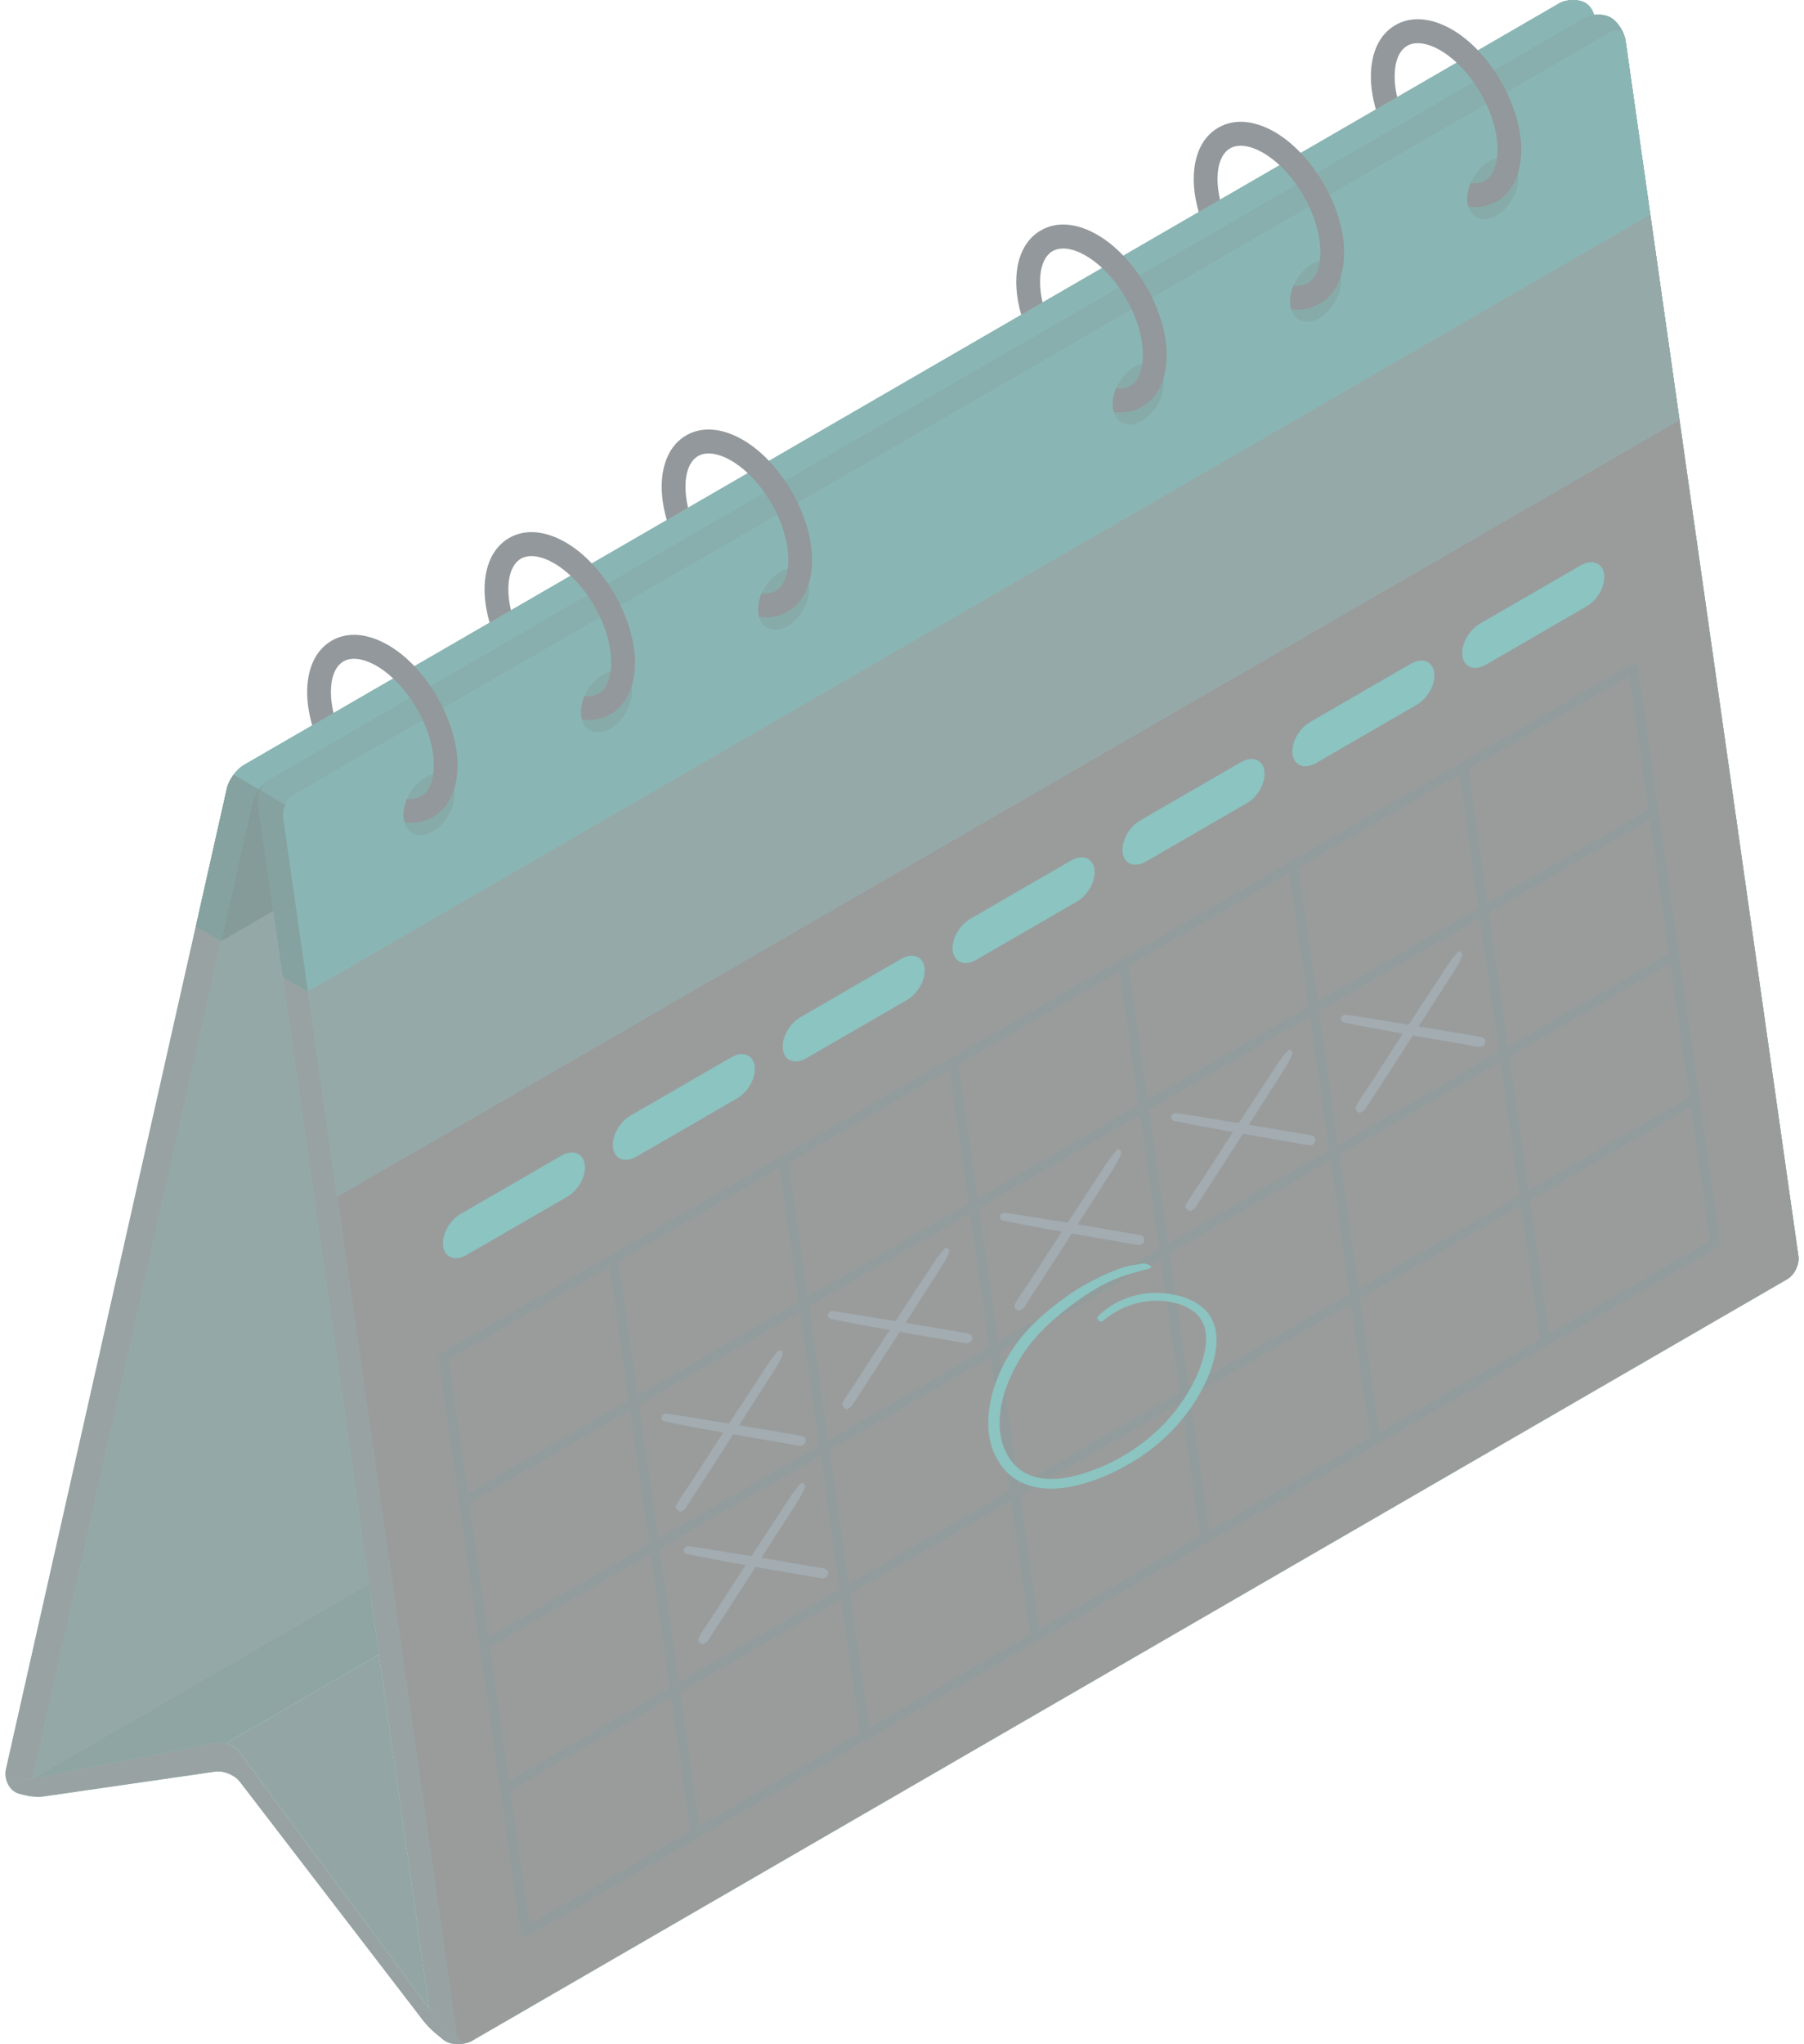 <svg width="166" height="188" viewBox="0 0 166 188" fill="none" xmlns="http://www.w3.org/2000/svg">
<g id="Calendar" opacity="0.5">
<g id="Calendar_2_">
<g id="Group">
<path id="XMLID_2195_" d="M1.391 164.806C0.748 164.433 0.367 163.503 0.542 162.729L20.884 72.474C21.058 71.7 21.756 70.75 22.442 70.353L143.47 0.311C144.156 -0.086 145.234 -0.106 145.877 0.267C146.521 0.639 146.901 1.569 146.726 2.344L126.385 92.598C126.21 93.373 125.513 94.323 124.827 94.72L3.799 164.761C3.113 165.158 2.035 165.178 1.391 164.806Z" fill="#188983"/>
<path id="XMLID_2174_" opacity="0.8" d="M1.391 164.806C0.748 164.433 0.367 163.503 0.542 162.729L20.884 72.474C21.058 71.7 21.756 70.75 22.442 70.353L143.47 0.311C144.156 -0.086 145.234 -0.106 145.877 0.267C146.521 0.639 146.901 1.569 146.726 2.344L126.385 92.598C126.21 93.373 125.513 94.323 124.827 94.72L3.799 164.761C3.113 165.158 2.035 165.178 1.391 164.806Z" fill="#373636"/>
<path id="XMLID_2168_" d="M23.215 73.823L2.875 164.078C2.7 164.852 3.114 165.158 3.801 164.761L124.829 94.718C125.515 94.321 126.213 93.371 126.387 92.597L146.728 2.343C146.903 1.568 146.488 1.262 145.802 1.659L24.773 71.702C24.088 72.099 23.39 73.049 23.215 73.823Z" fill="#188983"/>
<path id="XMLID_2149_" opacity="0.6" d="M23.215 73.823L2.875 164.078C2.7 164.852 3.114 165.158 3.801 164.761L124.829 94.718C125.515 94.321 126.213 93.371 126.387 92.597L146.728 2.343C146.903 1.568 146.488 1.262 145.802 1.659L24.773 71.702C24.088 72.099 23.39 73.049 23.215 73.823Z" fill="#373636"/>
<path id="XMLID_2148_" opacity="0.05" d="M23.215 73.823L2.875 164.078C2.7 164.852 3.114 165.158 3.801 164.761L124.829 94.718C125.515 94.321 126.213 93.371 126.387 92.597L146.728 2.343C146.903 1.568 146.488 1.262 145.802 1.659L24.773 71.702C24.088 72.099 23.39 73.049 23.215 73.823Z" fill="black"/>
</g>
<g id="Group_2">
<g id="Group_3">
<path id="XMLID_2147_" d="M148.207 1.615C147.563 1.242 146.485 1.262 145.799 1.659L24.771 71.702C24.085 72.099 23.619 73.058 23.731 73.844L39.639 185.635C39.752 186.422 40.364 187.36 41.007 187.733C41.65 188.105 42.728 188.086 43.414 187.689L164.443 117.646C165.128 117.249 165.594 116.29 165.483 115.504L149.575 3.713C149.463 2.927 148.85 1.987 148.207 1.615Z" fill="#188983"/>
<path id="XMLID_2145_" opacity="0.8" d="M148.207 1.615C147.563 1.242 146.485 1.262 145.799 1.659L24.771 71.702C24.085 72.099 23.619 73.058 23.731 73.844L39.639 185.635C39.752 186.422 40.364 187.36 41.007 187.733C41.65 188.105 42.728 188.086 43.414 187.689L164.443 117.646C165.128 117.249 165.594 116.29 165.483 115.504L149.575 3.713C149.463 2.927 148.85 1.987 148.207 1.615Z" fill="#373636"/>
</g>
<g id="Group_4">
<path id="XMLID_2143_" d="M26.062 75.193L41.971 186.984C42.083 187.77 42.729 188.086 43.415 187.689L164.444 117.646C165.129 117.249 165.595 116.29 165.484 115.504L149.576 3.713C149.464 2.927 148.817 2.611 148.131 3.008L27.102 73.05C26.416 73.447 25.951 74.407 26.062 75.193Z" fill="#188983"/>
<path id="XMLID_2141_" opacity="0.95" d="M26.062 75.193L41.971 186.984C42.083 187.77 42.729 188.086 43.415 187.689L164.444 117.646C165.129 117.249 165.595 116.29 165.484 115.504L149.576 3.713C149.464 2.927 148.817 2.611 148.131 3.008L27.102 73.05C26.416 73.447 25.951 74.407 26.062 75.193Z" fill="#373636"/>
</g>
</g>
<g id="Group_5">
<g id="Group_6">
<path id="Vector" d="M34.883 152.17L20.672 160.389H20.667C20.37 160.321 20.068 160.305 19.792 160.357L3.029 163.594C3.013 163.6 3.002 163.6 2.997 163.6H2.981L33.955 145.663L34.883 152.17Z" fill="#188983"/>
<path id="Vector_2" opacity="0.5" d="M34.883 152.17L20.672 160.389H20.667C20.37 160.321 20.068 160.305 19.792 160.357L3.029 163.594C3.013 163.6 3.002 163.6 2.997 163.6H2.981L33.955 145.663L34.883 152.17Z" fill="#373636"/>
<path id="Vector_3" opacity="0.2" d="M34.883 152.17L20.672 160.389H20.667C20.37 160.321 20.068 160.305 19.792 160.357L3.029 163.594C3.013 163.6 3.002 163.6 2.997 163.6H2.981L33.955 145.663L34.883 152.17Z" fill="black"/>
</g>
<g id="Group_7">
<path id="Vector_4" d="M39.518 184.763L22.056 161.182C21.76 160.785 21.259 160.482 20.733 160.352L34.882 152.17L39.518 184.763Z" fill="#188983"/>
<path id="Vector_5" opacity="0.6" d="M39.518 184.763L22.056 161.182C21.76 160.785 21.259 160.482 20.733 160.352L34.882 152.17L39.518 184.763Z" fill="#373636"/>
<path id="Vector_6" opacity="0.1" d="M39.518 184.763L22.056 161.182C21.76 160.785 21.259 160.482 20.733 160.352L34.882 152.17L39.518 184.763Z" fill="black"/>
</g>
<g id="Group_8">
<path id="XMLID_2139_" d="M38.97 185.865L22.075 163.867C21.593 163.237 20.565 162.82 19.781 162.933L3.977 165.219C3.193 165.332 2.035 165.123 1.392 164.75C0.749 164.378 0.858 163.954 1.635 163.804L19.792 160.301C20.57 160.151 21.583 160.547 22.055 161.184L41.319 187.197C41.792 187.835 41.653 188.05 41.009 187.677C40.366 187.306 39.453 186.493 38.97 185.865Z" fill="#188983"/>
<path id="XMLID_2138_" opacity="0.8" d="M38.97 185.865L22.075 163.867C21.593 163.237 20.565 162.82 19.781 162.933L3.977 165.219C3.193 165.332 2.035 165.123 1.392 164.75C0.749 164.378 0.858 163.954 1.635 163.804L19.792 160.301C20.57 160.151 21.583 160.547 22.055 161.184L41.319 187.197C41.792 187.835 41.653 188.05 41.009 187.677C40.366 187.306 39.453 186.493 38.97 185.865Z" fill="#373636"/>
</g>
</g>
<g id="XMLID_2107_">
<path id="XMLID_2136_" d="M146.765 1.898C146.753 1.242 146.404 0.563 145.881 0.264C145.233 -0.103 144.16 -0.087 143.472 0.31L22.443 70.355C22.11 70.544 21.777 70.872 21.496 71.24C21.203 71.631 20.974 72.08 20.882 72.476L18.013 85.226L20.343 86.567L143.856 15.088L146.729 2.343C146.766 2.177 146.763 2.034 146.765 1.898Z" fill="#188983"/>
<path id="XMLID_2135_" opacity="0.6" d="M146.728 2.343C146.902 1.568 146.488 1.262 145.801 1.659L24.774 71.701C24.087 72.098 23.39 73.048 23.215 73.822L20.343 86.567L143.855 15.088L146.728 2.343Z" fill="black"/>
<path id="XMLID_2133_" opacity="0.5" d="M23.823 72.592C23.531 72.983 23.301 73.425 23.215 73.823L20.341 86.568L18.012 85.226L20.88 72.476C20.973 72.079 21.201 71.631 21.494 71.24L23.823 72.592Z" fill="black"/>
<path id="XMLID_2132_" opacity="0.2" d="M146.764 1.898C146.706 1.466 146.334 1.351 145.8 1.662L24.77 71.701C24.437 71.89 24.099 72.218 23.823 72.592L21.494 71.24C21.775 70.873 22.108 70.544 22.441 70.355L143.471 0.31C144.159 -0.087 145.232 -0.103 145.88 0.264C146.402 0.563 146.752 1.242 146.764 1.898Z" fill="black"/>
</g>
<g id="XMLID_2097_">
<path id="XMLID_2104_" d="M149.722 4.783L149.726 4.781L149.574 3.712C149.567 3.662 149.552 3.609 149.541 3.557C149.537 3.543 149.536 3.527 149.532 3.514L149.53 3.511C149.354 2.772 148.795 1.956 148.206 1.616C147.562 1.243 146.484 1.263 145.798 1.66L24.77 71.701C24.419 71.905 24.126 72.257 23.939 72.657L23.936 72.659C23.758 73.039 23.678 73.459 23.73 73.844L26.013 89.861L28.342 91.212L151.856 19.736L149.722 4.783Z" fill="#188983"/>
<path id="Vector_7" opacity="0.2" d="M151.857 19.737L28.343 91.212L26.061 75.192C26.009 74.811 26.087 74.388 26.269 74.006C26.457 73.605 26.754 73.254 27.102 73.051L148.133 3.008C148.737 2.653 149.31 2.862 149.518 3.468C149.524 3.484 149.528 3.499 149.534 3.515C149.534 3.526 149.54 3.541 149.54 3.557C149.555 3.609 149.566 3.662 149.576 3.714L149.727 4.779L149.721 4.785L151.857 19.737Z" fill="black"/>
<path id="XMLID_2103_" opacity="0.5" d="M28.343 91.213L26.013 89.861L23.73 73.845C23.678 73.46 23.758 73.04 23.937 72.66L26.271 74.006C26.087 74.386 26.007 74.811 26.059 75.191L28.343 91.213Z" fill="black"/>
<path id="XMLID_2099_" opacity="0.3" d="M149.531 3.514C149.342 2.875 148.751 2.645 148.132 3.007L27.102 73.052C26.752 73.253 26.454 73.604 26.271 74.006L23.936 72.66C24.125 72.258 24.418 71.907 24.768 71.7L145.797 1.661C146.485 1.264 147.564 1.241 148.207 1.615C148.798 1.961 149.359 2.772 149.531 3.514Z" fill="black"/>
</g>
<g id="Group_9">
<g id="Group_10" opacity="0.2">
<path id="XMLID_2095_" d="M37.16 75.323C36.964 73.947 37.847 72.228 39.133 71.483C40.42 70.738 41.621 71.25 41.817 72.626C42.013 74.002 41.129 75.722 39.843 76.467C38.557 77.211 37.355 76.699 37.16 75.323Z" fill="black"/>
<path id="XMLID_2094_" d="M53.486 65.876C53.29 64.5 54.174 62.78 55.46 62.035C56.746 61.29 57.948 61.803 58.144 63.179C58.339 64.555 57.456 66.275 56.169 67.02C54.883 67.765 53.683 67.252 53.486 65.876Z" fill="black"/>
<path id="XMLID_2092_" d="M69.788 56.44C69.592 55.063 70.476 53.344 71.762 52.599C73.048 51.854 74.249 52.366 74.445 53.742C74.641 55.119 73.757 56.838 72.471 57.583C71.185 58.328 69.983 57.816 69.788 56.44Z" fill="black"/>
<path id="XMLID_2091_" d="M102.406 37.562C102.21 36.186 103.094 34.467 104.38 33.722C105.666 32.977 106.868 33.489 107.064 34.866C107.259 36.242 106.376 37.961 105.089 38.706C103.803 39.451 102.602 38.939 102.406 37.562Z" fill="black"/>
<path id="XMLID_2090_" d="M118.735 28.116C118.539 26.74 119.423 25.021 120.709 24.276C121.995 23.531 123.197 24.043 123.392 25.419C123.588 26.795 122.704 28.515 121.418 29.26C120.132 30.004 118.931 29.492 118.735 28.116Z" fill="black"/>
<path id="XMLID_2089_" d="M135.034 18.68C134.839 17.303 135.722 15.583 137.008 14.839C138.294 14.094 139.496 14.607 139.692 15.983C139.887 17.359 139.004 19.078 137.718 19.823C136.432 20.567 135.23 20.056 135.034 18.68Z" fill="black"/>
</g>
<g id="Group_11">
<path id="Vector_8" d="M42.103 70.393C42.103 70.879 42.061 71.354 41.978 71.808C41.932 72.053 41.874 72.294 41.801 72.518C41.453 73.694 40.786 74.587 39.853 75.124C39.239 75.485 38.546 75.668 37.79 75.668C37.602 75.668 37.415 75.657 37.222 75.631C37.196 75.532 37.175 75.433 37.16 75.323C37.076 74.728 37.196 74.065 37.462 73.449C37.957 73.512 38.395 73.433 38.759 73.225C39.494 72.797 39.77 71.898 39.864 71.188C39.874 71.152 39.874 71.12 39.879 71.089C39.9 70.886 39.916 70.656 39.916 70.395C39.916 68.368 39.056 66.071 37.738 64.197C37.269 63.533 36.748 62.928 36.191 62.4C35.696 61.941 35.18 61.544 34.639 61.231C33.446 60.552 32.352 60.4 31.612 60.823C30.862 61.257 30.451 62.264 30.451 63.653C30.451 64.259 30.534 64.907 30.691 65.585L28.732 66.719L28.696 66.588C28.41 65.559 28.264 64.573 28.264 63.654C28.264 61.445 29.066 59.764 30.519 58.923C31.967 58.082 33.817 58.228 35.734 59.336C36.583 59.827 37.396 60.49 38.14 61.273C38.667 61.832 39.167 62.448 39.614 63.111C41.124 65.334 42.103 68.017 42.103 70.393Z" fill="#263238"/>
<path id="Vector_9" d="M58.43 60.948C58.43 61.434 58.388 61.909 58.31 62.363C58.263 62.614 58.206 62.859 58.133 63.089C57.778 64.253 57.112 65.141 56.179 65.679C55.57 66.04 54.872 66.222 54.116 66.222C53.934 66.222 53.746 66.212 53.559 66.186C53.527 66.092 53.507 65.988 53.491 65.879C53.407 65.283 53.523 64.62 53.788 64.004C54.288 64.062 54.725 63.988 55.085 63.779C55.825 63.352 56.096 62.453 56.189 61.743C56.195 61.711 56.2 61.675 56.205 61.644C56.231 61.44 56.241 61.216 56.241 60.95C56.241 58.923 55.382 56.626 54.064 54.752C53.6 54.088 53.079 53.477 52.517 52.955C52.027 52.496 51.506 52.099 50.965 51.786C49.777 51.107 48.678 50.955 47.938 51.378C47.193 51.812 46.776 52.815 46.776 54.208C46.776 54.808 46.86 55.456 47.021 56.135L45.057 57.268L45.021 57.138C44.735 56.114 44.589 55.127 44.589 54.208C44.589 51.999 45.391 50.318 46.849 49.477C48.292 48.636 50.146 48.783 52.058 49.884C52.913 50.38 53.725 51.044 54.465 51.827C54.996 52.385 55.491 53.007 55.938 53.665C57.456 55.889 58.43 58.572 58.43 60.948Z" fill="#263238"/>
<path id="Vector_10" d="M74.728 51.512C74.728 51.997 74.686 52.473 74.608 52.927C74.561 53.177 74.504 53.418 74.431 53.647C74.077 54.817 73.41 55.704 72.478 56.242C71.869 56.603 71.171 56.785 70.415 56.785C70.233 56.785 70.045 56.775 69.858 56.749C69.826 56.655 69.805 56.55 69.79 56.441C69.706 55.845 69.82 55.182 70.086 54.566C70.587 54.624 71.024 54.55 71.383 54.342C72.128 53.914 72.399 53.01 72.488 52.3C72.498 52.269 72.498 52.238 72.504 52.206C72.53 52.002 72.54 51.773 72.54 51.512C72.54 49.486 71.681 47.194 70.363 45.319C69.899 44.656 69.378 44.045 68.815 43.517C68.326 43.058 67.805 42.661 67.263 42.348C66.076 41.669 64.977 41.517 64.237 41.941C63.492 42.374 63.075 43.377 63.075 44.77C63.075 45.376 63.159 46.023 63.315 46.702L61.357 47.836L61.321 47.7C61.034 46.676 60.888 45.689 60.888 44.77C60.888 42.561 61.691 40.88 63.144 40.039C64.593 39.198 66.447 39.345 68.359 40.451C69.207 40.942 70.02 41.605 70.765 42.388C71.296 42.947 71.791 43.563 72.244 44.226C73.754 46.452 74.728 49.136 74.728 51.512Z" fill="#263238"/>
<path id="Vector_11" d="M107.355 32.663C107.355 33.143 107.318 33.623 107.235 34.077C107.187 34.334 107.131 34.573 107.057 34.808C106.703 35.968 106.036 36.855 105.104 37.393C104.495 37.748 103.801 37.931 103.046 37.931C102.858 37.931 102.671 37.92 102.483 37.894C102.452 37.79 102.426 37.68 102.411 37.565C102.328 36.975 102.442 36.323 102.697 35.711C103.202 35.774 103.645 35.701 104.015 35.492C104.76 35.059 105.03 34.145 105.12 33.424C105.125 33.398 105.125 33.377 105.13 33.351C105.156 33.153 105.166 32.923 105.166 32.663C105.166 30.626 104.301 28.324 102.978 26.444C102.509 25.781 101.988 25.175 101.421 24.648C100.936 24.198 100.42 23.807 99.889 23.499C98.702 22.815 97.603 22.669 96.863 23.092C96.118 23.52 95.706 24.528 95.706 25.922C95.706 26.512 95.778 27.149 95.935 27.822L93.976 28.956L93.945 28.851C93.658 27.822 93.513 26.836 93.513 25.922C93.513 23.708 94.315 22.031 95.773 21.191C97.221 20.35 99.07 20.491 100.982 21.598C101.826 22.084 102.633 22.742 103.373 23.52C103.904 24.078 104.405 24.695 104.853 25.358C106.376 27.587 107.355 30.276 107.355 32.663Z" fill="#263238"/>
<path id="Vector_12" d="M123.684 23.211C123.684 23.702 123.642 24.177 123.559 24.631C123.513 24.888 123.455 25.127 123.382 25.362C123.028 26.522 122.361 27.409 121.434 27.942C120.819 28.302 120.127 28.485 119.371 28.485C119.189 28.485 118.997 28.475 118.809 28.449C118.777 28.345 118.751 28.235 118.736 28.114C118.653 27.524 118.768 26.877 119.028 26.266C119.533 26.329 119.976 26.256 120.341 26.041C121.086 25.614 121.362 24.699 121.45 23.979C121.456 23.953 121.456 23.931 121.461 23.906C121.481 23.702 121.497 23.478 121.497 23.212C121.497 21.181 120.632 18.873 119.304 16.998C118.836 16.334 118.315 15.724 117.752 15.196C117.268 14.747 116.752 14.355 116.221 14.047C115.033 13.368 113.934 13.216 113.194 13.645C112.444 14.073 112.033 15.081 112.033 16.475C112.033 17.065 112.111 17.702 112.267 18.371L110.303 19.509L110.277 19.404C109.991 18.375 109.845 17.394 109.845 16.475C109.845 14.261 110.647 12.58 112.101 11.744C113.549 10.898 115.404 11.044 117.315 12.151C118.159 12.642 118.967 13.3 119.696 14.073H119.701C120.238 14.631 120.732 15.248 121.181 15.911C122.699 18.14 123.684 20.829 123.684 23.211Z" fill="#263238"/>
<path id="Vector_13" d="M139.984 13.776C139.984 14.267 139.942 14.742 139.858 15.196C139.812 15.442 139.754 15.682 139.681 15.907C139.333 17.076 138.666 17.969 137.733 18.513C137.119 18.868 136.426 19.05 135.67 19.05C135.488 19.05 135.3 19.04 135.113 19.014C135.082 18.91 135.056 18.795 135.041 18.68C134.957 18.09 135.072 17.442 135.327 16.831C135.827 16.894 136.27 16.821 136.64 16.607C137.385 16.179 137.655 15.264 137.744 14.544C137.75 14.518 137.75 14.497 137.755 14.471C137.781 14.267 137.797 14.043 137.797 13.777C137.797 11.746 136.932 9.438 135.604 7.563C135.135 6.899 134.609 6.289 134.046 5.767C133.562 5.313 133.051 4.926 132.52 4.617C131.328 3.933 130.233 3.787 129.494 4.21C128.744 4.638 128.332 5.646 128.332 7.04C128.332 7.63 128.411 8.267 128.567 8.94L126.603 10.074L126.577 9.969C126.291 8.94 126.145 7.954 126.145 7.04C126.145 4.826 126.947 3.15 128.4 2.309C129.848 1.468 131.698 1.609 133.615 2.716C134.459 3.202 135.261 3.86 136.001 4.632C136.532 5.191 137.032 5.812 137.48 6.476C138.999 8.706 139.984 11.395 139.984 13.776Z" fill="#263238"/>
</g>
</g>
<g id="XMLID_363_">
<g id="XMLID_2081_">
<g id="XMLID_2087_">
<path id="XMLID_2088_" d="M31.037 110.038L154.541 38.623L151.855 19.737L28.341 91.16L31.037 110.038Z" fill="#188983"/>
</g>
<g id="XMLID_2084_" opacity="0.65">
<path id="XMLID_2085_" d="M31.037 110.038L154.541 38.622L151.855 19.737L28.341 91.16L31.037 110.038Z" fill="#373636"/>
</g>
</g>
<g id="XMLID_1914_">
<g id="XMLID_2046_">
<path id="XMLID_2077_" d="M40.776 114.621C40.924 115.663 41.887 116.021 42.926 115.419L52.195 110.057C53.235 109.456 53.957 108.123 53.808 107.081C53.658 106.038 52.695 105.681 51.656 106.283L42.388 111.644C41.349 112.246 40.627 113.578 40.776 114.621Z" fill="#188983"/>
</g>
<g id="XMLID_2044_">
<path id="XMLID_2045_" d="M56.409 105.574C56.557 106.616 57.521 106.974 58.56 106.372L67.828 101.011C68.868 100.409 69.59 99.076 69.441 98.034C69.292 96.991 68.329 96.634 67.289 97.236L58.022 102.597C56.983 103.199 56.261 104.532 56.409 105.574Z" fill="#188983"/>
</g>
<g id="XMLID_2038_">
<path id="XMLID_2043_" d="M72.04 96.526C72.189 97.569 73.152 97.926 74.191 97.324L83.46 91.963C84.499 91.361 85.221 90.028 85.072 88.986C84.924 87.943 83.96 87.586 82.921 88.188L73.653 93.549C72.614 94.151 71.892 95.484 72.04 96.526Z" fill="#188983"/>
</g>
<g id="XMLID_1989_">
<path id="XMLID_1990_" d="M87.674 87.478C87.822 88.521 88.786 88.878 89.825 88.276L99.093 82.915C100.132 82.314 100.855 80.98 100.706 79.938C100.557 78.896 99.593 78.538 98.554 79.14L89.287 84.501C88.248 85.103 87.525 86.436 87.674 87.478Z" fill="#188983"/>
</g>
<g id="XMLID_1981_">
<path id="XMLID_1988_" d="M103.309 78.43C103.458 79.473 104.421 79.83 105.46 79.228L114.729 73.867C115.768 73.265 116.49 71.933 116.341 70.89C116.192 69.848 115.229 69.49 114.19 70.092L104.923 75.454C103.883 76.055 103.16 77.388 103.309 78.43Z" fill="#188983"/>
</g>
<g id="XMLID_1943_">
<path id="XMLID_1979_" d="M118.939 69.383C119.087 70.425 120.05 70.782 121.09 70.181L130.359 64.819C131.398 64.217 132.12 62.885 131.971 61.842C131.823 60.8 130.86 60.442 129.82 61.044L120.552 66.406C119.512 67.007 118.79 68.34 118.939 69.383Z" fill="#188983"/>
</g>
<g id="XMLID_1915_">
<path id="XMLID_1922_" d="M134.57 60.335C134.718 61.377 135.682 61.735 136.721 61.133L145.989 55.771C147.029 55.169 147.751 53.837 147.602 52.794C147.453 51.752 146.489 51.395 145.45 51.996L136.183 57.358C135.144 57.96 134.422 59.292 134.57 60.335Z" fill="#188983"/>
</g>
</g>
<g id="Group_12">
<g id="XMLID_1481_" opacity="0.17">
<g id="XMLID_1910_">
<path id="XMLID_1912_" d="M157.884 114.73C157.625 114.741 157.39 114.569 157.358 114.347L149.808 61.49C149.777 61.268 149.96 61.079 150.219 61.069C150.478 61.059 150.713 61.229 150.744 61.452L158.294 114.309C158.326 114.53 158.142 114.72 157.884 114.73Z" fill="#188983"/>
</g>
<g id="XMLID_1907_">
<path id="XMLID_1909_" d="M142.244 123.781C141.985 123.791 141.75 123.621 141.718 123.398L134.167 70.54C134.136 70.318 134.319 70.129 134.578 70.119C134.836 70.108 135.072 70.279 135.103 70.502L142.654 123.36C142.685 123.582 142.502 123.771 142.244 123.781Z" fill="#188983"/>
</g>
<g id="XMLID_1902_">
<path id="XMLID_1906_" d="M126.604 132.832C126.346 132.843 126.111 132.671 126.079 132.448L118.528 79.591C118.497 79.369 118.68 79.18 118.938 79.169C119.197 79.159 119.432 79.33 119.464 79.552L127.015 132.41C127.046 132.633 126.862 132.821 126.604 132.832Z" fill="#188983"/>
</g>
<g id="XMLID_1878_">
<path id="XMLID_1901_" d="M110.965 141.883C110.706 141.893 110.472 141.722 110.44 141.499L102.889 88.642C102.857 88.419 103.041 88.23 103.299 88.22C103.558 88.21 103.793 88.381 103.825 88.604L111.376 141.461C111.407 141.683 111.224 141.872 110.965 141.883Z" fill="#188983"/>
</g>
<g id="XMLID_1874_">
<path id="XMLID_1877_" d="M95.325 150.935C95.066 150.945 94.831 150.774 94.799 150.552L87.248 97.694C87.216 97.472 87.4 97.283 87.658 97.273C87.917 97.263 88.152 97.433 88.184 97.656L95.736 150.515C95.767 150.735 95.584 150.924 95.325 150.935Z" fill="#188983"/>
</g>
<g id="XMLID_1844_">
<path id="XMLID_1845_" d="M79.685 159.985C79.427 159.996 79.191 159.825 79.16 159.602L71.609 106.744C71.577 106.522 71.76 106.333 72.019 106.323C72.278 106.312 72.513 106.483 72.545 106.706L80.096 159.563C80.127 159.786 79.944 159.974 79.685 159.985Z" fill="#188983"/>
</g>
<g id="XMLID_1813_">
<path id="XMLID_1843_" d="M64.046 169.037C63.787 169.047 63.552 168.877 63.52 168.653L55.97 115.796C55.938 115.574 56.121 115.385 56.38 115.374C56.639 115.364 56.873 115.535 56.905 115.758L64.456 168.616C64.488 168.837 64.305 169.026 64.046 169.037Z" fill="#188983"/>
</g>
<g id="XMLID_1811_">
<path id="XMLID_1812_" d="M48.407 178.088C48.149 178.098 47.914 177.927 47.882 177.704L40.33 124.846C40.299 124.624 40.482 124.435 40.741 124.424C40.999 124.414 41.234 124.585 41.266 124.808L48.819 177.666C48.849 177.888 48.666 178.077 48.407 178.088Z" fill="#188983"/>
</g>
<g id="XMLID_1694_">
<path id="XMLID_1736_" d="M42.744 138.445C42.584 138.451 42.415 138.385 42.31 138.26C42.154 138.073 42.194 137.824 42.403 137.704L151.879 74.346C152.085 74.224 152.382 74.279 152.538 74.467C152.695 74.655 152.654 74.904 152.446 75.024L42.971 138.381C42.901 138.421 42.824 138.441 42.744 138.445Z" fill="#188983"/>
</g>
<g id="XMLID_1578_">
<path id="XMLID_1693_" d="M44.632 151.658C44.471 151.664 44.303 151.599 44.198 151.474C44.041 151.286 44.082 151.037 44.291 150.917L153.767 87.56C153.973 87.438 154.27 87.493 154.426 87.681C154.583 87.869 154.542 88.118 154.334 88.238L44.858 151.595C44.789 151.634 44.711 151.655 44.632 151.658Z" fill="#188983"/>
</g>
<g id="XMLID_1488_">
<path id="XMLID_1489_" d="M46.518 164.872C46.357 164.879 46.189 164.813 46.084 164.688C45.927 164.501 45.968 164.251 46.177 164.131L155.654 100.775C155.859 100.653 156.157 100.708 156.313 100.896C156.47 101.083 156.428 101.332 156.221 101.453L46.745 164.808C46.676 164.849 46.598 164.869 46.518 164.872Z" fill="#188983"/>
</g>
<g id="XMLID_1482_">
<path id="XMLID_1483_" d="M48.407 178.087C48.327 178.091 48.243 178.076 48.166 178.042C48.011 177.977 47.903 177.848 47.882 177.704L40.33 124.846C40.31 124.702 40.38 124.566 40.514 124.488L149.991 61.132C150.125 61.053 150.304 61.046 150.459 61.113C150.614 61.178 150.722 61.307 150.743 61.451L158.293 114.308C158.314 114.452 158.243 114.588 158.108 114.665L48.634 178.023C48.567 178.063 48.488 178.084 48.407 178.087ZM41.299 125.041L48.718 176.969L157.324 114.114L149.907 62.187L41.299 125.041Z" fill="#188983"/>
</g>
</g>
<g id="XMLID_1233_" opacity="0.17">
<g id="XMLID_1470_">
<path id="XMLID_1480_" d="M157.884 114.73C157.625 114.741 157.39 114.569 157.358 114.347L149.808 61.49C149.777 61.268 149.96 61.079 150.219 61.069C150.478 61.059 150.713 61.229 150.744 61.452L158.294 114.309C158.326 114.53 158.142 114.72 157.884 114.73Z" fill="black"/>
</g>
<g id="XMLID_1431_">
<path id="XMLID_1463_" d="M142.244 123.781C141.985 123.791 141.75 123.621 141.718 123.398L134.167 70.54C134.136 70.318 134.319 70.129 134.578 70.119C134.836 70.108 135.072 70.279 135.103 70.502L142.654 123.36C142.685 123.582 142.502 123.771 142.244 123.781Z" fill="black"/>
</g>
<g id="XMLID_1428_">
<path id="XMLID_1429_" d="M126.604 132.832C126.346 132.843 126.111 132.671 126.079 132.448L118.528 79.591C118.497 79.369 118.68 79.18 118.938 79.169C119.197 79.159 119.432 79.33 119.464 79.552L127.015 132.41C127.046 132.633 126.862 132.821 126.604 132.832Z" fill="black"/>
</g>
<g id="XMLID_1426_">
<path id="XMLID_1427_" d="M110.965 141.883C110.706 141.893 110.472 141.722 110.44 141.499L102.889 88.642C102.857 88.419 103.041 88.23 103.299 88.22C103.558 88.21 103.793 88.381 103.825 88.604L111.376 141.461C111.407 141.683 111.224 141.872 110.965 141.883Z" fill="black"/>
</g>
<g id="XMLID_1424_">
<path id="XMLID_1425_" d="M95.325 150.935C95.066 150.945 94.831 150.774 94.799 150.552L87.248 97.694C87.216 97.472 87.4 97.283 87.658 97.273C87.917 97.263 88.152 97.433 88.184 97.656L95.736 150.515C95.767 150.735 95.584 150.924 95.325 150.935Z" fill="black"/>
</g>
<g id="XMLID_1422_">
<path id="XMLID_1423_" d="M79.685 159.985C79.427 159.996 79.191 159.825 79.16 159.602L71.609 106.744C71.577 106.522 71.76 106.333 72.019 106.323C72.278 106.312 72.513 106.483 72.545 106.706L80.096 159.563C80.127 159.786 79.944 159.974 79.685 159.985Z" fill="black"/>
</g>
<g id="XMLID_1420_">
<path id="XMLID_1421_" d="M64.046 169.037C63.787 169.047 63.552 168.877 63.52 168.653L55.97 115.796C55.938 115.574 56.121 115.385 56.38 115.374C56.639 115.364 56.873 115.535 56.905 115.758L64.456 168.616C64.488 168.837 64.305 169.026 64.046 169.037Z" fill="black"/>
</g>
<g id="XMLID_1418_">
<path id="XMLID_1419_" d="M48.407 178.088C48.149 178.098 47.914 177.927 47.882 177.704L40.33 124.846C40.299 124.624 40.482 124.435 40.741 124.424C40.999 124.414 41.234 124.585 41.266 124.808L48.819 177.666C48.849 177.888 48.666 178.077 48.407 178.088Z" fill="black"/>
</g>
<g id="XMLID_1416_">
<path id="XMLID_1417_" d="M42.744 138.445C42.584 138.451 42.415 138.385 42.31 138.26C42.154 138.073 42.194 137.824 42.403 137.704L151.879 74.346C152.085 74.224 152.382 74.279 152.538 74.467C152.695 74.655 152.654 74.904 152.446 75.024L42.971 138.381C42.901 138.421 42.824 138.441 42.744 138.445Z" fill="black"/>
</g>
<g id="XMLID_1414_">
<path id="XMLID_1415_" d="M44.632 151.658C44.471 151.664 44.303 151.599 44.198 151.474C44.041 151.286 44.082 151.037 44.291 150.917L153.767 87.56C153.973 87.438 154.27 87.493 154.426 87.681C154.583 87.869 154.542 88.118 154.334 88.238L44.858 151.595C44.789 151.634 44.711 151.655 44.632 151.658Z" fill="black"/>
</g>
<g id="XMLID_1362_">
<path id="XMLID_1413_" d="M46.518 164.872C46.357 164.879 46.189 164.813 46.084 164.688C45.927 164.501 45.968 164.251 46.177 164.131L155.654 100.775C155.859 100.653 156.157 100.708 156.313 100.896C156.47 101.083 156.428 101.332 156.221 101.453L46.745 164.808C46.676 164.849 46.598 164.869 46.518 164.872Z" fill="black"/>
</g>
<g id="XMLID_1234_">
<path id="XMLID_1236_" d="M48.407 178.087C48.327 178.091 48.243 178.076 48.166 178.042C48.011 177.977 47.903 177.848 47.882 177.704L40.33 124.846C40.31 124.702 40.38 124.566 40.514 124.488L149.991 61.132C150.125 61.053 150.304 61.046 150.459 61.113C150.614 61.178 150.722 61.307 150.743 61.451L158.293 114.308C158.314 114.452 158.243 114.588 158.108 114.665L48.634 178.023C48.567 178.063 48.488 178.084 48.407 178.087ZM41.299 125.041L48.718 176.969L157.324 114.114L149.907 62.187L41.299 125.041Z" fill="black"/>
</g>
</g>
</g>
</g>
<g id="Group_13">
<g id="Group_14">
<g id="Group_15">
<path id="Vector_14" d="M61.199 130.736C64.839 131.476 68.508 132.092 72.168 132.723C72.622 132.802 73.075 132.88 73.528 132.958C74.165 133.068 74.419 132.167 73.74 132.05C70.275 131.452 66.808 130.87 63.337 130.31C62.684 130.204 62.03 130.105 61.375 130.014C60.829 129.937 60.631 130.62 61.199 130.736Z" fill="#455A64"/>
</g>
<g id="Group_16">
<path id="Vector_15" d="M71.623 124.242C71.154 124.721 70.779 125.286 70.412 125.846C69.711 126.917 69.006 127.986 68.303 129.056C66.749 131.424 65.215 133.805 63.674 136.183C63.197 136.918 62.658 137.64 62.233 138.407C62.153 138.553 62.176 138.754 62.319 138.857C62.354 138.882 62.389 138.907 62.423 138.933C62.387 138.811 62.352 138.69 62.317 138.568C62.315 138.571 62.312 138.575 62.311 138.578C62.165 138.804 62.578 139.189 62.743 138.935C62.715 138.977 62.983 138.841 63.032 138.781C63.067 138.738 63.095 138.683 63.126 138.637C63.213 138.502 63.3 138.368 63.387 138.232C63.639 137.842 63.892 137.451 64.145 137.06C64.884 135.917 65.624 134.773 66.364 133.63C67.942 131.188 69.506 128.739 71.074 126.29C71.426 125.74 71.798 125.178 72.015 124.557C72.086 124.352 71.803 124.059 71.623 124.242Z" fill="#455A64"/>
</g>
</g>
<g id="Group_17">
<g id="Group_18">
<path id="Vector_16" d="M76.516 121.308C80.156 122.048 83.825 122.665 87.486 123.296C87.939 123.374 88.392 123.452 88.846 123.531C89.482 123.64 89.737 122.74 89.057 122.623C85.593 122.025 82.125 121.442 78.654 120.882C78.001 120.777 77.348 120.677 76.692 120.586C76.147 120.509 75.949 121.193 76.516 121.308Z" fill="#455A64"/>
</g>
<g id="Group_19">
<path id="Vector_17" d="M86.941 114.815C86.472 115.293 86.097 115.859 85.73 116.418C85.028 117.489 84.324 118.558 83.621 119.628C82.067 121.996 80.533 124.377 78.992 126.755C78.515 127.49 77.976 128.212 77.551 128.979C77.471 129.125 77.493 129.326 77.637 129.429C77.672 129.454 77.707 129.479 77.74 129.505C77.705 129.384 77.67 129.262 77.635 129.14C77.632 129.143 77.63 129.147 77.629 129.15C77.483 129.376 77.896 129.761 78.061 129.507C78.033 129.549 78.301 129.412 78.35 129.354C78.385 129.31 78.413 129.255 78.444 129.209C78.531 129.074 78.618 128.94 78.705 128.805C78.957 128.414 79.21 128.023 79.463 127.633C80.202 126.489 80.942 125.345 81.682 124.202C83.26 121.761 84.824 119.311 86.392 116.862C86.744 116.313 87.117 115.75 87.332 115.129C87.403 114.925 87.121 114.631 86.941 114.815Z" fill="#455A64"/>
</g>
</g>
<g id="Group_20">
<g id="Group_21">
<path id="Vector_18" d="M92.358 112.266C95.998 113.006 99.667 113.623 103.327 114.254C103.781 114.332 104.234 114.41 104.687 114.489C105.323 114.598 105.578 113.698 104.899 113.581C101.434 112.983 97.967 112.4 94.496 111.84C93.843 111.735 93.189 111.635 92.534 111.544C91.988 111.467 91.79 112.151 92.358 112.266Z" fill="#455A64"/>
</g>
<g id="Group_22">
<path id="Vector_19" d="M102.78 105.773C102.311 106.251 101.936 106.816 101.569 107.376C100.868 108.447 100.163 109.516 99.46 110.586C97.906 112.954 96.372 115.335 94.831 117.713C94.355 118.448 93.814 119.17 93.391 119.938C93.31 120.083 93.333 120.284 93.477 120.388C93.511 120.412 93.546 120.437 93.58 120.463C93.544 120.342 93.51 120.22 93.474 120.098C93.472 120.101 93.469 120.105 93.468 120.108C93.322 120.334 93.735 120.719 93.9 120.465C93.873 120.508 94.14 120.371 94.189 120.312C94.225 120.268 94.252 120.214 94.283 120.167C94.371 120.032 94.457 119.897 94.544 119.763C94.796 119.372 95.05 118.981 95.302 118.591C96.042 117.447 96.782 116.303 97.521 115.16C99.1 112.718 100.664 110.269 102.231 107.82C102.583 107.271 102.956 106.708 103.172 106.088C103.243 105.883 102.96 105.589 102.78 105.773Z" fill="#455A64"/>
</g>
</g>
<g id="Group_23">
<g id="Group_24">
<path id="Vector_20" d="M108.1 103.099C111.741 103.839 115.41 104.456 119.07 105.087C119.524 105.165 119.976 105.243 120.43 105.322C121.066 105.432 121.321 104.531 120.642 104.414C117.177 103.817 113.709 103.233 110.239 102.673C109.585 102.568 108.932 102.468 108.276 102.377C107.731 102.3 107.532 102.984 108.1 103.099Z" fill="#455A64"/>
</g>
<g id="Group_25">
<path id="Vector_21" d="M118.524 96.607C118.055 97.085 117.68 97.65 117.314 98.21C116.612 99.281 115.908 100.35 115.205 101.421C113.65 103.789 112.117 106.17 110.576 108.548C110.099 109.282 109.559 110.005 109.135 110.772C109.054 110.918 109.077 111.119 109.221 111.222C109.256 111.247 109.29 111.272 109.324 111.298C109.289 111.176 109.254 111.055 109.219 110.933C109.216 110.936 109.214 110.94 109.212 110.943C109.066 111.169 109.48 111.554 109.645 111.3C109.617 111.343 109.884 111.206 109.933 111.146C109.969 111.103 109.996 111.048 110.027 111.002C110.115 110.867 110.202 110.733 110.288 110.598C110.541 110.207 110.794 109.816 111.047 109.425C111.786 108.282 112.526 107.138 113.265 105.995C114.844 103.554 116.408 101.104 117.976 98.655C118.328 98.105 118.7 97.543 118.916 96.922C118.987 96.717 118.704 96.423 118.524 96.607Z" fill="#455A64"/>
</g>
</g>
<g id="Group_26">
<g id="Group_27">
<path id="Vector_22" d="M123.739 94.053C127.379 94.793 131.048 95.41 134.708 96.041C135.162 96.119 135.615 96.197 136.069 96.276C136.705 96.386 136.959 95.485 136.28 95.368C132.816 94.77 129.348 94.187 125.877 93.627C125.224 93.522 124.57 93.422 123.915 93.331C123.37 93.254 123.171 93.938 123.739 94.053Z" fill="#455A64"/>
</g>
<g id="Group_28">
<path id="Vector_23" d="M134.162 87.56C133.692 88.038 133.317 88.604 132.95 89.163C132.249 90.234 131.544 91.303 130.841 92.373C129.287 94.741 127.753 97.122 126.212 99.5C125.736 100.235 125.196 100.957 124.772 101.725C124.691 101.87 124.714 102.071 124.858 102.175C124.892 102.199 124.927 102.224 124.961 102.25C124.925 102.129 124.891 102.007 124.855 101.885C124.853 101.888 124.851 101.892 124.849 101.895C124.703 102.121 125.116 102.506 125.281 102.252C125.254 102.295 125.521 102.158 125.57 102.099C125.606 102.055 125.633 102.001 125.664 101.954C125.752 101.819 125.838 101.684 125.925 101.55C126.178 101.159 126.43 100.768 126.683 100.378C127.423 99.234 128.163 98.09 128.902 96.947C130.481 94.506 132.045 92.056 133.612 89.607C133.964 89.058 134.338 88.495 134.553 87.874C134.624 87.671 134.341 87.376 134.162 87.56Z" fill="#455A64"/>
</g>
</g>
<g id="Group_29">
<g id="Group_30">
<path id="Vector_24" d="M63.259 142.927C66.9 143.668 70.568 144.284 74.229 144.915C74.682 144.993 75.135 145.071 75.589 145.15C76.225 145.26 76.48 144.359 75.8 144.242C72.336 143.644 68.868 143.061 65.397 142.501C64.744 142.396 64.091 142.296 63.435 142.205C62.89 142.128 62.691 142.812 63.259 142.927Z" fill="#455A64"/>
</g>
<g id="Group_31">
<path id="Vector_25" d="M73.684 136.435C73.214 136.913 72.84 137.479 72.473 138.038C71.771 139.11 71.067 140.178 70.364 141.249C68.809 143.617 67.275 145.998 65.734 148.376C65.258 149.111 64.718 149.833 64.294 150.6C64.213 150.746 64.236 150.947 64.38 151.05C64.415 151.075 64.449 151.1 64.483 151.126C64.448 151.004 64.413 150.883 64.377 150.761C64.375 150.764 64.373 150.768 64.37 150.771C64.224 150.997 64.638 151.382 64.803 151.128C64.775 151.171 65.043 151.034 65.091 150.974C65.127 150.931 65.155 150.876 65.185 150.83C65.273 150.695 65.36 150.561 65.447 150.426C65.699 150.035 65.951 149.644 66.205 149.253C66.944 148.11 67.684 146.966 68.424 145.823C70.002 143.381 71.566 140.932 73.134 138.483C73.486 137.933 73.858 137.371 74.074 136.75C74.146 136.545 73.864 136.251 73.684 136.435Z" fill="#455A64"/>
</g>
</g>
<path id="Vector_26" d="M110.837 120.407C109.963 119.571 108.753 119.16 107.578 118.985C105.222 118.632 102.736 119.364 101.036 121.049C100.811 121.272 101.243 121.693 101.48 121.489C103.027 120.163 105.116 119.449 107.149 119.655C108.125 119.754 109.161 120.056 109.934 120.684C110.741 121.341 111.031 122.326 110.974 123.34C110.872 125.152 110.01 126.983 109.05 128.494C108.055 130.059 106.78 131.423 105.322 132.563C103.876 133.694 102.238 134.606 100.512 135.23C98.734 135.874 96.59 136.406 94.759 135.662C92.975 134.938 92.067 133.085 91.985 131.233C91.888 129.042 92.747 126.816 93.846 124.986C95.123 122.858 96.891 121.283 98.887 119.817C99.864 119.098 100.921 118.404 102.022 117.894C103.456 117.23 104.538 116.989 105.709 116.678C106.273 116.529 105.588 116.127 105.035 116.22C103.771 116.43 103.552 116.432 101.929 117.109C100.772 117.592 99.221 118.456 98.202 119.186C96.183 120.631 94.257 122.306 92.953 124.425C91.73 126.413 90.888 128.735 90.94 131.128C90.982 133.118 91.883 135.112 93.634 136.143C95.557 137.276 98.003 136.977 100.036 136.341C102.002 135.726 103.854 134.789 105.522 133.581C107.137 132.41 108.571 130.961 109.69 129.305C110.808 127.65 111.788 125.623 111.928 123.601C112.009 122.416 111.711 121.246 110.837 120.407Z" fill="#188983"/>
</g>
</g>
</g>
</svg>

